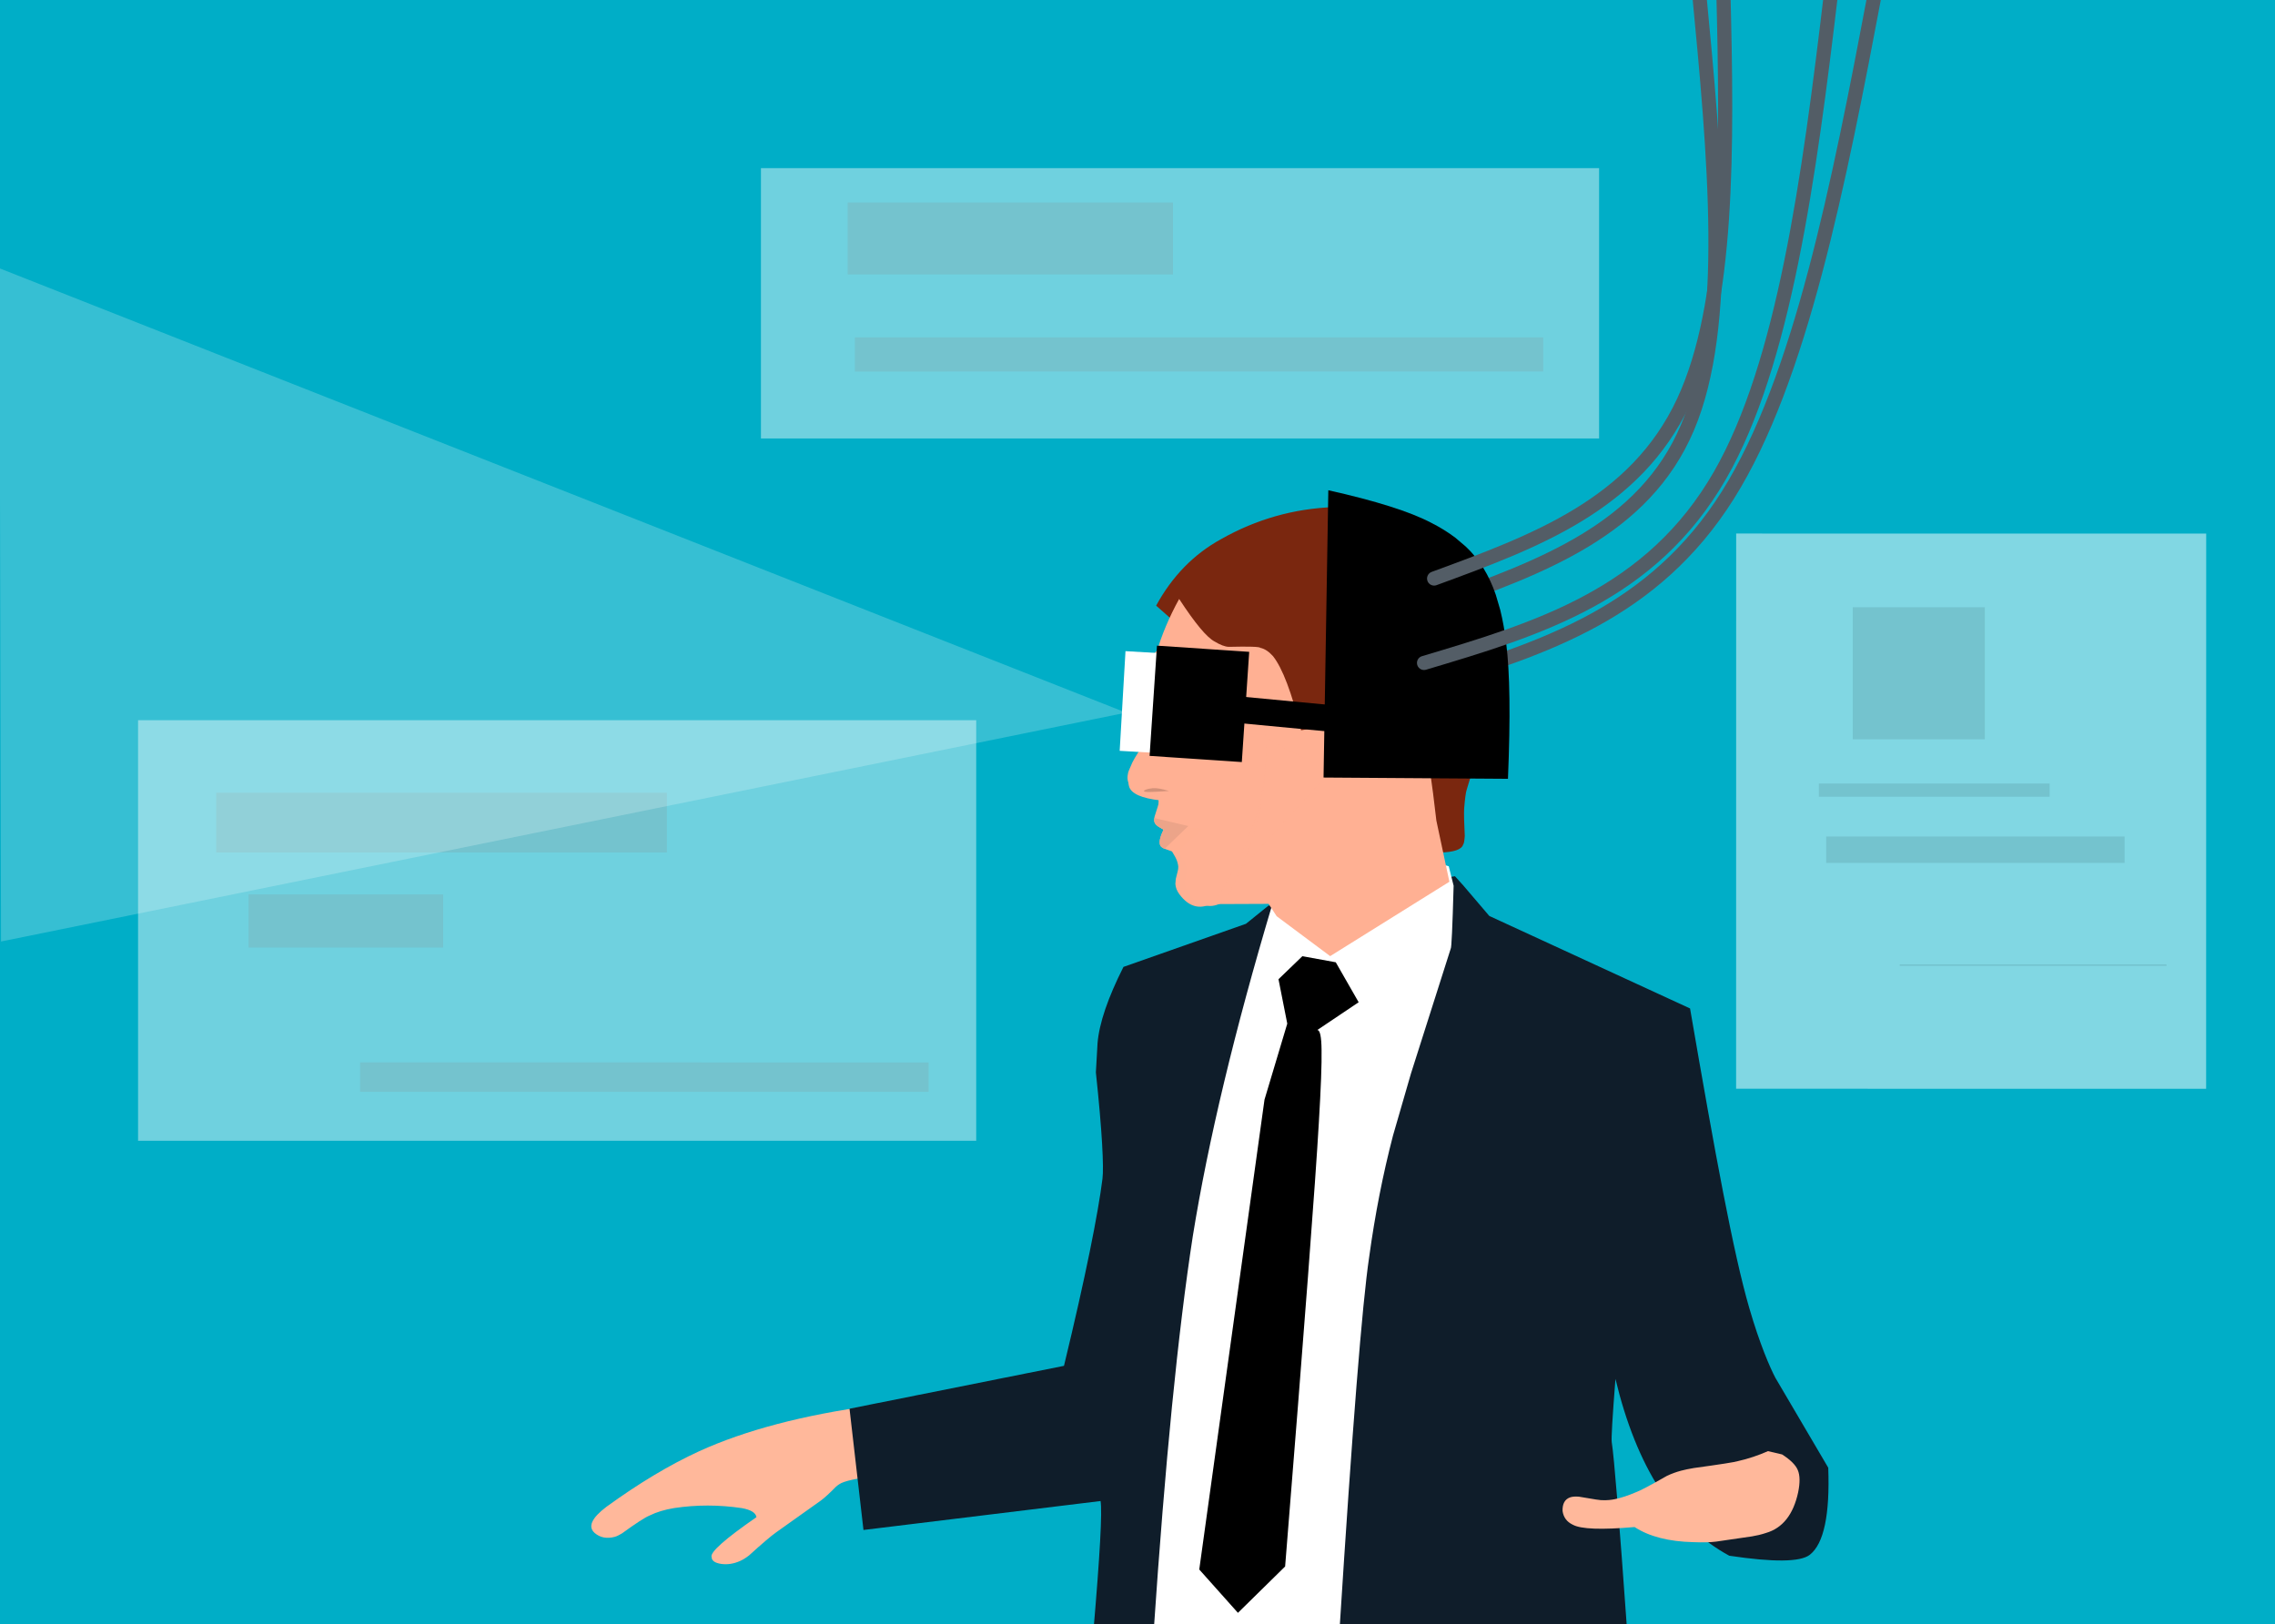 <?xml version="1.0" encoding="utf-8"?>
<svg xmlns="http://www.w3.org/2000/svg" xmlns:xlink="http://www.w3.org/1999/xlink" version= "1.1" width="1539px" height="1099px" viewBox="-230 511 1539 1099">
<rect x="-230" y="511" width="1539" height="1099" fill="#333333" stroke="none"/>
<g id="layer1">
<g style="fill:rgb(0,174,199); fill-opacity:1.0; stroke-linejoin: miter">
<path d="M-236.368,503.624C-236.559,503.624,-236.742,503.699,-236.876,503.834C-237.011,503.969,-237.087,504.152,-237.087,504.342L-237.086,1612.437C-237.086,1612.834,-236.764,1613.155,-236.367,1613.155L1315.368,1613.156C1315.559,1613.156,1315.741,1613.08,1315.876,1612.945C1316.011,1612.811,1316.086,1612.628,1316.086,1612.437L1316.085,504.343C1316.085,503.947,1315.764,503.625,1315.367,503.625L-236.368,503.624 Z"/>
</g>
<g style="fill:rgb(0,174,199); fill-opacity:1.0; stroke-linejoin: miter">
<path d="M-236.368,503.624C-236.559,503.624,-236.742,503.699,-236.876,503.834C-237.011,503.969,-237.087,504.152,-237.087,504.342L-237.086,1612.437C-237.086,1612.834,-236.764,1613.155,-236.367,1613.155L1315.368,1613.156C1315.558,1613.156,1315.741,1613.08,1315.876,1612.945C1316.011,1612.811,1316.086,1612.628,1316.086,1612.437L1316.085,504.343C1316.085,503.947,1315.763,503.625,1315.367,503.625L-236.368,503.624 Z"/>
</g>
<g style="fill:rgb(83,93,102); fill-opacity:1.0; stroke-linejoin: miter">
<path d="M1034.017,503.625C1008.877,636.628,983.132,766.402,935.033,843.131C885.704,921.822,812.623,944.817,737.671,968.159L737.331,968.265C735.381,968.873,733.971,970.686,733.971,972.828C733.971,974.349,734.694,975.778,735.918,976.679C736.749,977.291,737.744,977.609,738.752,977.609C739.228,977.609,739.707,977.538,740.172,977.393L740.513,977.287C815.213,954.023,891.709,930.242,943.133,848.208C992.593,769.307,1018.627,636.616,1043.746,503.625L1034.028,503.625 Z"/>
</g>
<g style="fill:rgb(83,93,102); fill-opacity:1.0; stroke-linejoin: miter">
<path d="M923.99,503.625L914.407,503.626L914.397,503.627C925.35,618.031,935.943,730.319,907.176,798.346C878.76,865.538,811.42,890.013,741.321,915.204C738.836,916.097,737.546,918.835,738.439,921.319C739.14,923.269,740.978,924.483,742.938,924.483C743.474,924.483,744.02,924.392,744.554,924.201C813.728,899.342,885.66,873.766,915.98,802.069C945.844,731.452,934.814,616.565,924,503.625 Z"/>
</g>
<g style="fill:rgb(255,184,155); fill-opacity:1.0; stroke-linejoin: miter">
<path d="M172.375,1548.332Q177.893,1552.98,185.873,1550.877Q187.844,1550.317,190.766,1548.54Q204.869,1538.289,209.475,1536.428Q216.402,1532.994,226.001,1531.404Q248.686,1527.984,271.846,1531.436Q281.084,1533.128,281.729,1537.559Q249.493,1559.886,251.402,1564.562Q251.422,1568.196,257.905,1569.193Q264.305,1570.065,270.708,1567.182Q273.744,1565.801,276.793,1563.373Q290.128,1551.277,295.219,1547.711L325.131,1526.442Q329.122,1523.505,335.501,1516.968Q336.484,1516.076,337.735,1515.284Q342.225,1512.075,363.918,1509.524L360.618,1461.985Q289.796,1471.631,243.036,1492.92Q213.167,1506.64,180.294,1530.502Q165.233,1541.903,172.206,1548.171 Z"/>
</g>
<g style="fill:rgb(15,29,42); fill-opacity:1.0; stroke-linejoin: miter">
<path d="M754.254,1103.892L628.09,1123.776L612.878,1136.063L530.004,1165.235C519.42,1186.243,513.576,1203.447,512.471,1216.848L511.342,1236.588C515.636,1276.923,516.775,1300.878,515.802,1308.609C512.866,1331.931,504.535,1374.155,489.766,1435.157L344.687,1464.169L354.125,1546.226L514.508,1526.636C515.726,1533.531,514.112,1562.917,509.664,1614.796L870.75,1614.796C865.385,1539.395,861.899,1496.753,860.32,1486.867C859.934,1484.45,860.779,1470.164,862.828,1444.012C877.144,1503.724,902.814,1543.603,939.838,1563.649C969.761,1568.122,987.96,1567.969,994.299,1563.013C1003.824,1555.567,1007.94,1535.873,1006.783,1504.103L970.992,1443.213C967.23,1436.009,960.479,1420.536,953.338,1395.989C942.654,1359.261,930.181,1291.473,913.297,1193.353L777.494,1130.765L759.768,1109.99 Z"/>
</g>
<g style="fill:rgb(255,255,255); fill-opacity:1.0; stroke-linejoin: miter">
<path d="M747.186,1096.294L630.801,1122.544Q592.481,1250.891,576.938,1347.258Q561.935,1444.43,550.446,1614.796L676.095,1614.797Q689.134,1408.895,696.234,1361.423Q702.123,1318.556,712.334,1279.385L724.477,1237.417L751.395,1152.846Q752.188,1152.436,753.35,1110.309L750.06,1097.144L747.186,1096.294 Z"/>
</g>
<g style="fill:rgb(0,0,0); fill-opacity:1.0; stroke-linejoin: miter">
<path d="M651.037,1157.987L673.623,1162.111L689.11,1189.148L661.122,1207.945Q663.893,1207.898,664.015,1221.523Q664.285,1235.226,662.168,1270.717Q658.842,1329.295,639.366,1570.915L607.441,1602.29L581.353,1573.049L581.352,1572.454L625.413,1255.054L640.814,1203.617L634.879,1173.567L651.004,1158.024 Z"/>
</g>
<g style="fill:rgb(255,169,136); fill-opacity:1.0; stroke-linejoin: miter">
<path d="M683.426,1050.925L685.097,1051.322Q697.361,1054.191,703.197,1056.08Q708.129,1057.669,714.539,1060.561Q716.586,1059.987,720.968,1059.449Q723.44,1059.205,725.756,1059.281Q732.725,1059.506,744.615,1061.11Q736.01,1068.809,727.917,1070.804Q719.023,1072.888,706.974,1070.182Q698.611,1068.121,694.108,1064.587Q692.084,1062.992,690.056,1060.583Q683.685,1050.863,683.426,1050.925 Z"/>
</g>
<g style="fill:rgb(255,169,136); fill-opacity:1.0; stroke-linejoin: miter">
<path d="M692.189,1025.293L692.189,1025.294Q701.331,1033.888,706.347,1037.265Q712.515,1041.59,717.969,1042.191Q720.063,1042.383,722.132,1042.023L724.196,1041.549Q726.254,1040.951,728.294,1039.949Q733.399,1037.545,742.45,1030.122L716.117,1052.426L692.189,1025.293 Z"/>
</g>
<g style="fill:rgb(255,255,255); fill-opacity:0.996; stroke-linejoin: miter">
<path d="M746.737,989.722L746.737,989.725Q751.921,988.025,754.899,987.657Q756.088,987.495,757.3,987.47L758.519,987.487L759.751,987.587L761.001,987.78L762.266,988.073L763.547,988.456L764.842,988.924Q766.145,989.435,767.47,990.08Q770.778,991.659,776.907,995.538L746.737,989.722 Z"/>
</g>
<g style="fill:rgb(0,0,0); fill-opacity:0.996; stroke-linejoin: miter">
<path d="M768.925,990.788L768.974,990.885Q769.323,991.494,769.19,992.074Q769.099,992.578,768.183,993.9L755.135,991.726Q754.937,988.847,755.559,988.307Q755.774,987.981,756.261,987.515Q757.165,987.411,758.086,987.349Q760.626,987.196,762.533,987.825Q763.073,987.992,763.634,988.21Q763.904,988.295,765.351,988.954Q767.11,989.802,768.925,990.788 Z"/>
</g>
<g style="fill:rgb(0,0,0); fill-opacity:0.996; stroke-linejoin: miter">
<path d="M729.809,1054.311L729.809,1054.313L729.809,1054.312L729.809,1054.311 Z"/>
</g>
<g style="fill:rgb(255,255,255); fill-opacity:0.996; stroke-linejoin: miter">
<path d="M702.227,980.539L702.227,980.54Q698.116,976.952,695.516,975.453Q694.484,974.842,693.378,974.346L692.25,973.886L691.075,973.497L689.85,973.188L688.57,972.963L687.241,972.817L685.866,972.744Q684.467,972.706,682.995,972.784Q679.334,972.948,672.177,974.13L702.227,980.539 Z"/>
</g>
<g style="fill:rgb(0,0,0); fill-opacity:0.996; stroke-linejoin: miter">
<path d="M730.752,1029.454L730.752,1029.456L730.752,1029.455L730.752,1029.454 Z"/>
</g>
<g style="fill:rgb(0,0,0); fill-opacity:0.996; stroke-linejoin: miter">
<path d="M712.078,975.628L713.098,975.758Q719.776,976.561,723.889,977.607Q727.582,978.501,733.966,981.252L732.635,987.617Q728.53,985.799,726.272,984.95Q723.116,983.795,721.791,983.495Q720.454,983.105,717.401,982.652Q715.224,982.35,711.346,982.1L712.078,975.628 Z"/>
</g>
<g style="fill:rgb(0,0,0); fill-opacity:0.996; stroke-linejoin: miter">
<path d="M744.028,973.98L745.549,973.657Q750.12,972.626,754.6,972.144Q756.09,972.003,757.559,971.985L759.022,972.004Q760.479,972.057,761.908,972.278L763.33,972.547L764.736,972.898L766.131,973.324Q767.519,973.791,768.886,974.378Q772.31,975.816,778.316,979.342L744.028,973.98 Z"/>
</g>
<g style="fill:rgb(0,0,0); fill-opacity:0.996; stroke-linejoin: miter">
<path d="M730.245,1012.296L730.244,1012.298L730.245,1012.296L730.245,1012.296 Z"/>
</g>
<g style="fill:rgb(255,12,0); fill-opacity:0.106; stroke-linejoin: miter">
<path d="M747.38,1028.934L748.084,1030.535Q751.287,1038.005,754.148,1043.352Q755.099,1045,755.76,1046.007L759.122,1050.272Q759.561,1051.018,759.782,1051.623Q760.19,1053.452,759.76,1055.73Q759.367,1058.131,757.806,1063.381Q758.815,1057.971,759.02,1055.543Q759.26,1053.231,758.847,1051.481Q758.641,1050.912,758.252,1050.227Q755.755,1047.01,755.294,1046.241Q754.835,1045.483,754.388,1044.655L753.41,1042.822Q751.616,1039.248,747.38,1028.934 Z"/>
</g>
<g style="fill:rgb(255,12,0); fill-opacity:0.106; stroke-linejoin: miter">
<path d="M689.599,1018.036L688.503,1019.399Q683.467,1025.779,679.313,1030.198Q677.965,1031.542,677.067,1032.342L672.71,1035.586Q672.092,1036.192,671.722,1036.719Q670.851,1038.379,670.674,1040.691Q670.428,1043.111,670.571,1048.586Q671.003,1043.1,671.437,1040.701Q671.808,1038.407,672.662,1036.825Q673.008,1036.329,673.562,1035.769Q676.81,1033.311,677.454,1032.689Q678.096,1032.076,678.743,1031.393L680.163,1029.878Q682.826,1026.894,689.599,1018.036 Z"/>
</g>
<g style="fill:rgb(255,184,155); fill-opacity:1.0; stroke-linejoin: miter">
<path d="M833.848,1542.605Q827.928,1539.741,827.049,1533.363Q826.821,1526.084,832.113,1524.171Q834.378,1523.381,838.121,1523.694Q853.046,1526.349,854.398,1526.067Q858.488,1526.212,862.668,1525.334Q868.991,1523.997,876.728,1520.67Q880.703,1519.296,897.614,1509.639Q902.092,1507.484,907.23,1506.107Q910.948,1505.122,915.832,1504.314Q942.77,1500.618,945.715,1499.627Q956.298,1497.211,965.999,1492.877L975.56,1495.116Q984.137,1500.646,986.19,1505.736Q988.419,1511.007,986.409,1520.787Q981.512,1543.339,964.649,1548.246Q960.625,1549.608,955.273,1550.541L930.982,1554.086Q925.039,1554.866,915.515,1554.462Q890.625,1553.903,875.756,1544.239Q842.158,1547.158,834.009,1542.68 Z"/>
</g>
<g style="fill:rgb(122,39,15); fill-opacity:1.0; stroke-linejoin: miter">
<path d="M741.464,1087.891L743.593,1087.861Q758.453,1087.598,759.817,1082.332Q760.492,1081.953,760.9,1076.699Q760.204,1063.296,760.474,1058.105Q761.295,1047.982,762.185,1045.375L765.109,1035.698Q776.523,1008.721,779.117,1001.123Q781.391,994.673,783.038,987.77Q786.509,973.955,785.243,958.364Q785.646,954.539,780.3,934.678Q775.143,918.658,766.065,904.197Q761.56,897.037,756.277,890.686Q753.561,886.453,739.932,874.836Q732.376,867.929,711.746,859.894Q694.782,853.969,672.518,854.106Q631.787,855.569,596.113,875.75Q568.353,890.982,552.106,920.792L741.464,1087.891"/>
</g>
<g style="fill:rgb(255,176,147); fill-opacity:1.0; stroke-linejoin: miter">
<path d="M633.654,1130.937L628.186,1122.583L581.934,1122.777Q579.82,1119.758,578.363,1115.508Q576.906,1111.258,577.417,1103.316Q584.101,1060.355,583.54,1056.672Q584.111,1035.812,581.804,1024.178Q579.373,997.511,552.081,953.376Q557.65,934.413,567.683,916.284Q583.815,940.967,591.661,945.064Q597.38,948.532,601.198,948.672Q621.862,948.174,622.611,949.356Q626.933,950.253,631.149,954.955Q640.737,966.975,650.166,1005.135L664.088,1002.738L683.649,982.56Q693.431,978.159,698.621,976.623Q714.51,970.83,723.747,983.082Q727.744,986.932,733.351,1009.783Q737.171,1026.793,741.679,1066.248L750.49,1107.615L669.835,1157.944L633.654,1130.937"/>
</g>
<g style="fill:rgb(255,0,0); fill-opacity:0.667; stroke-linejoin: miter">
<path d="M564.837,951.362Q561.905,950.729,558.819,950.34Q555.239,950.296,552.835,950.866Q552.45,952.119,552.081,953.376Q579.373,997.511,581.804,1024.178Q584.111,1035.813,583.54,1056.672Q584.101,1060.355,577.417,1103.316Q576.906,1111.259,578.363,1115.508Q579.766,1119.6,581.777,1122.55Q589.992,1118.853,597.44,1107.564Q603.013,1099.28,607.596,1087.81Q612.87,1073.023,613.337,1069.41Q618.034,1049.414,616.531,1027.613Q615.002,1005.797,607.72,988.176Q605.306,982.452,602.293,977.643Q601.053,974.65,592.179,965.48Q580.771,954.803,564.837,951.362 Z"/>
</g>
<g style="fill:rgb(255,176,147); fill-opacity:0.996; stroke-linejoin: miter">
<path d="M613.359,1003.003L613.996,1007.669Q618.525,1038.225,617.379,1056.834Q616.665,1073.555,606.826,1101.995L669.695,1033.641L613.359,1003.003"/>
</g>
<g style="fill:rgb(255,176,147); fill-opacity:0.996; stroke-linejoin: miter">
<path d="M599.821,1119.591L602.086,1114.813Q620.423,1076.77,623.723,1052.419Q629.234,1021.132,621.197,993.545Q619.167,985.064,608.627,971.42Q602.259,964.1,595.421,959.085Q588.582,954.069,582.875,951.216Q572.711,945.823,565.339,946.635Q553.437,948.042,549.636,955.038Q548.481,957.663,548.848,961.571Q548.545,963.262,553.662,983.217Q554.619,989.881,553.939,992.39Q553.889,994.804,550.72,1002.095Q551.138,1001.951,540.208,1021.469Q536.25,1029.197,535.838,1030.585Q533.267,1037.657,533.496,1038.619Q533.181,1040.954,533.748,1042.939Q535.63,1050.454,555.227,1052.604Q555.882,1054.793,555.754,1056.898Q556.129,1056.47,553.913,1065.827Q553.646,1067.591,553.973,1068.98Q554.639,1072.008,560.798,1073.913Q557.625,1082.07,559.439,1085.01Q560.659,1087.1,567.435,1088.009Q570.449,1091.962,571.529,1094.276Q572.924,1097.538,572.802,1099.079Q573.069,1099.426,571.803,1106.584L571.808,1110.061Q572.372,1113.669,575.1,1116.748Q586.592,1129.705,599.821,1119.591"/>
</g>
<g style="fill:rgb(255,255,255); fill-opacity:0.996; stroke-linejoin: miter">
<path d="M591.842,992.016L591.842,992.017L577.405,985.496Q576.342,989.375,576.842,991.276Q577.158,993.184,579.852,996.923L591.842,992.016"/>
</g>
<g style="fill:rgb(0,0,0); fill-opacity:0.996; stroke-linejoin: miter">
<path d="M577.394,985.571L577.532,985.607Q578.874,985.938,579.75,986.384Q580.461,986.741,581.046,987.371Q582.197,988.694,582.732,991.426Q583.142,993.444,583.442,995.7L580.11,997.184Q578.373,995.216,577.662,994.08Q576.986,992.938,576.928,992.696Q576.732,992.226,576.618,991.743Q576.506,991.259,576.475,990.761Q576.42,990.518,576.531,989.241Q576.676,987.958,577.394,985.571"/>
</g>
<g style="fill:rgb(0,0,0); fill-opacity:0.996; stroke-linejoin: miter">
<path d="M556.963,970.351Q556.963,970.352,556.963,970.351"/>
</g>
<g style="fill:rgb(0,0,0); fill-opacity:0.996; stroke-linejoin: miter">
<path d="M559.163,968.428L559.162,968.428L588.386,976.439Q575.155,975.009,570.788,974.825Q566.02,974.546,560.982,975.047L559.163,968.428"/>
</g>
<g style="fill:rgb(255,0,0); fill-opacity:0.133; stroke-linejoin: miter">
<path d="M553.873,1068.456Q569.264,1069.977,584.656,1071.498Q575.492,1079.682,566.329,1087.865Q561.09,1087.092,559.465,1085.046Q557.612,1082.051,560.798,1073.913Q554.447,1071.87,553.973,1068.98Q553.913,1068.724,553.872,1068.456 Z"/>
</g>
<g style="fill:rgb(0,0,0); fill-opacity:0.514; stroke-linejoin: miter">
<path d="M560.813,1046.18L559.878,1045.918Q557.068,1045.1,554.284,1044.604Q553.356,1044.451,552.434,1044.369L551.514,1044.31Q550.595,1044.272,549.684,1044.331Q546.884,1044.576,545.061,1045.337L544.559,1045.571L544.179,1045.805L543.937,1046.03L543.851,1046.241L543.936,1046.429Q544.27,1046.642,544.367,1046.639L544.945,1046.749L545.729,1046.821L546.702,1046.857Q547.768,1046.876,549.135,1046.838Q552.479,1046.758,560.813,1046.18"/>
</g>
<g style="fill:rgb(255,176,147); fill-opacity:0.996; stroke-linejoin: miter">
<path d="M592.216,1121.001L594.88,1116.432Q616.387,1080.088,621.746,1056.105Q629.899,1025.401,624.238,997.23Q622.937,988.607,613.596,974.116Q607.874,966.28,601.487,960.702Q595.101,955.123,589.657,951.795Q579.987,945.555,572.574,945.738Q560.596,946.127,556.213,952.774Q554.839,955.292,554.871,959.216Q554.426,960.876,557.827,981.193Q558.213,987.915,557.323,990.358Q557.067,992.758,553.29,999.754Q553.718,999.645,541.167,1018.163Q536.566,1025.526,536.038,1026.874Q532.875,1033.701,533.021,1034.68Q532.508,1036.979,532.904,1039.006Q534.141,1046.653,553.483,1050.463Q553.949,1052.7,553.644,1054.786Q554.054,1054.391,551.049,1063.526Q550.634,1065.261,550.84,1066.672Q551.247,1069.747,557.221,1072.168Q553.366,1080.025,554.923,1083.109Q555.96,1085.294,562.635,1086.778Q565.302,1090.973,566.181,1093.37Q567.294,1096.739,567.041,1098.264Q567.278,1098.633,565.407,1105.658L565.116,1109.122Q565.371,1112.765,567.827,1116.065Q578.176,1129.951,592.216,1121.001"/>
</g>
<g style="fill:rgb(255,255,255); fill-opacity:0.996; stroke-linejoin: miter">
<path d="M591.842,992.016L591.842,992.017L577.405,985.496Q576.342,989.375,576.842,991.276Q577.158,993.184,579.852,996.923L591.842,992.016"/>
</g>
<g style="fill:rgb(0,0,0); fill-opacity:0.996; stroke-linejoin: miter">
<path d="M577.394,985.57L577.532,985.607Q578.875,985.937,579.75,986.384Q580.461,986.741,581.046,987.371Q582.197,988.694,582.732,991.426Q583.142,993.443,583.442,995.699L580.11,997.183Q578.373,995.216,577.662,994.08Q576.986,992.938,576.928,992.696Q576.732,992.226,576.618,991.743Q576.506,991.259,576.475,990.761Q576.421,990.518,576.531,989.241Q576.676,987.958,577.394,985.57"/>
</g>
<g style="fill:rgb(0,0,0); fill-opacity:0.996; stroke-linejoin: miter">
<path d="M556.963,970.351Q556.963,970.352,556.963,970.351"/>
</g>
<g style="fill:rgb(0,0,0); fill-opacity:0.996; stroke-linejoin: miter">
<path d="M559.163,968.427L559.162,968.428L588.386,976.439Q575.155,975.01,570.788,974.825Q566.021,974.545,560.982,975.047L559.163,968.427"/>
</g>
<g style="fill:rgb(0,0,0); fill-opacity:0.173; stroke-linejoin: miter">
<path d="M560.813,1046.179L559.878,1045.918Q557.068,1045.1,554.283,1044.604Q553.356,1044.451,552.434,1044.369L551.514,1044.31Q550.596,1044.272,549.685,1044.331Q546.884,1044.576,545.062,1045.337L544.559,1045.571L544.179,1045.805L543.938,1046.03L543.851,1046.241L543.936,1046.429Q544.27,1046.642,544.367,1046.639L544.945,1046.749L545.729,1046.821L546.702,1046.857Q547.768,1046.876,549.136,1046.838Q552.479,1046.758,560.813,1046.179"/>
</g>
<g style="fill:rgb(236,164,137); fill-opacity:1.0; stroke-linejoin: miter">
<path d="M550.861,1064.502Q550.693,1065.669,550.84,1066.672Q551.192,1069.329,555.701,1071.498Q554.321,1070.43,554.019,1069.206L554.025,1069.207Q554.396,1070.455,555.721,1071.507Q555.731,1071.515,555.741,1071.523L555.748,1071.524Q556.44,1071.851,557.221,1072.168Q557.165,1072.284,557.109,1072.399Q556.697,1072.176,556.339,1071.946L556.333,1071.947Q556.691,1072.185,557.108,1072.414Q553.391,1080.074,554.923,1083.109Q555.502,1084.328,557.834,1085.328Q565.851,1077.621,573.867,1069.913L550.867,1064.502 Z"/>
</g>
<g style="fill:rgb(255,255,255); fill-opacity:1.0; stroke-linejoin: miter">
<path d="M531.376,951.589L561.761,953.358L557.836,1020.801L527.451,1019.034L531.376,951.589 Z"/>
</g>
<g style="fill:rgb(255,255,255); fill-opacity:1.0; stroke-linejoin: miter">
<path d="M390.204,606.998L390.204,606.998L390.204,606.998L390.204,606.998L390.204,606.998L390.204,606.998L390.204,606.998Q390.204,606.998,390.204,606.998"/>
</g>
<g style="fill:rgb(0,0,0); fill-opacity:1.0; stroke-linejoin: miter">
<path d="M552.675,947.873L583.869,949.964L615.064,952.054Q612.565,989.341,610.067,1026.629Q578.872,1024.539,547.677,1022.449Q550.176,985.161,552.675,947.873"/>
</g>
<g style="fill:rgb(0,0,0); fill-opacity:1.0; stroke-linejoin: miter">
<path d="M463.206,598.127L463.206,598.127L463.206,598.127L463.206,598.127L463.206,598.127L463.206,598.127L463.206,598.127Q463.206,598.127,463.206,598.127"/>
</g>
<g style="fill:rgb(0,0,0); fill-opacity:1.0; stroke-linejoin: miter">
<path d="M593.768,980.811L641.446,985.325L689.124,989.839Q688.276,998.794,687.428,1007.75Q639.75,1003.236,592.072,998.722Q592.92,989.766,593.768,980.811"/>
</g>
<g style="fill:rgb(255,176,147); fill-opacity:1.0; stroke-linejoin: miter">
<path d="M612.531,871.998L612.531,871.998L612.531,871.998L612.531,871.998"/>
</g>
<g style="fill:rgb(255,255,255); fill-opacity:0.435; stroke-linejoin: miter">
<path d="M-136.603,998.308L146.894,998.308L430.392,998.308Q430.392,1140.597,430.392,1282.885Q146.894,1282.885,-136.603,1282.886Q-136.603,1140.597,-136.603,998.308"/>
</g>
<g style="fill:rgb(255,255,255); fill-opacity:0.435; stroke-linejoin: miter">
<path d="M284.77,624.773L568.267,624.773L851.764,624.774Q851.764,716.22,851.764,807.665Q568.267,807.666,284.77,807.667Q284.77,716.22,284.77,624.773"/>
</g>
<g style="fill:rgb(255,255,255); fill-opacity:0.506; stroke-linejoin: miter">
<path d="M944.49,872.007L1262.451,872.047L1262.406,1247.714L944.445,1247.678L944.49,872.007"/>
</g>
<g style="fill:rgb(0,0,0); fill-opacity:1.0; stroke-linejoin: miter">
<path d="M790.111,1037.961L665.359,1037.108L668.585,842.718Q716.748,853.46,738.262,864.771Q746.99,869.171,754.492,874.821L761.611,880.86Q768.386,887.251,773.475,895.361Q778.513,903.522,781.866,913.401L784.874,923.631Q787.498,934.252,788.898,946.123Q792.702,975.486,790.111,1037.961"/>
</g>
<g style="fill:rgb(0,0,0); fill-opacity:1.0; stroke-linejoin: miter">
<path d="M870.379,734.425L870.378,734.425L870.378,734.425L870.379,734.425"/>
</g>
<g style="fill:rgb(83,93,102); fill-opacity:1.0; stroke-linejoin: miter">
<path d="M940.566,503.625L931.022,503.626L931.012,503.627C933.755,611.859,934.673,716.303,904.463,780.926C872.903,848.44,806.927,872.867,738.507,897.957C736.029,898.866,734.756,901.612,735.665,904.091C736.375,906.026,738.205,907.226,740.153,907.226C740.7,907.226,741.255,907.132,741.798,906.933C809.493,882.108,879.632,856.619,913.123,784.975C944.421,718.023,943.317,611.105,940.576,503.625 Z"/>
</g>
<g style="fill:rgb(83,93,102); fill-opacity:1.0; stroke-linejoin: miter">
<path d="M1011.04,503.625L1004.181,503.626C988.985,632.376,971.924,755.985,929.512,830.029C884.022,909.445,809.058,931.984,731.961,954.983C729.908,955.595,728.457,957.535,728.552,959.767C728.615,961.24,729.353,962.601,730.553,963.456C731.373,964.04,732.344,964.344,733.328,964.344C733.785,964.344,734.245,964.278,734.694,964.144C811.368,941.271,890.174,917.938,937.807,834.78C981.448,758.592,998.651,632.316,1013.798,503.625L1013.788,503.626L1011.04,503.627L1011.04,503.625 Z"/>
</g>
<g style="fill:rgb(116,195,206); fill-opacity:1.0; stroke-linejoin: miter">
<path d="M-83.737,1047.41L68.715,1047.41L221.166,1047.411Q221.166,1067.608,221.166,1087.805Q68.715,1087.806,-83.737,1087.806Q-83.737,1067.608,-83.737,1047.41"/>
</g>
<g style="fill:rgb(116,195,206); fill-opacity:1.0; stroke-linejoin: miter">
<path d="M-61.856,1116.159L3.972,1116.16L69.799,1116.161Q69.799,1134.147,69.799,1152.133Q3.972,1152.134,-61.856,1152.135Q-61.856,1134.147,-61.856,1116.159"/>
</g>
<g style="fill:rgb(116,195,206); fill-opacity:1.0; stroke-linejoin: miter">
<path d="M13.598,1229.835L205.905,1229.836L398.212,1229.837Q398.212,1239.803,398.212,1249.769Q205.905,1249.77,13.598,1249.77Q13.598,1239.803,13.598,1229.835"/>
</g>
<g style="fill:rgb(116,195,206); fill-opacity:1.0; stroke-linejoin: miter">
<path d="M361.668,674.802L465.018,674.803L568.367,674.804Q568.367,674.803,568.367,674.802Q465.018,674.803,361.668,674.804Q361.668,674.803,361.668,674.802"/>
</g>
<g style="fill:rgb(116,195,206); fill-opacity:1.0; stroke-linejoin: miter">
<path d="M343.429,648.039L453.467,648.04L563.504,648.041Q563.504,672.37,563.504,696.699Q453.467,696.7,343.429,696.7Q343.429,672.37,343.429,648.039"/>
</g>
<g style="fill:rgb(116,195,206); fill-opacity:1.0; stroke-linejoin: miter">
<path d="M348.293,739.276L581.134,739.277L813.975,739.278Q813.975,750.833,813.975,762.389Q581.134,762.39,348.293,762.391Q348.293,750.833,348.293,739.276"/>
</g>
<g style="fill:rgb(116,195,206); fill-opacity:1.0; stroke-linejoin: miter">
<path d="M1023.352,921.868L1068.031,921.869L1112.709,921.87Q1112.709,966.548,1112.709,1011.226Q1068.031,1011.227,1023.352,1011.227Q1023.352,966.548,1023.352,921.868"/>
</g>
<g style="fill:rgb(116,195,206); fill-opacity:1.0; stroke-linejoin: miter">
<path d="M1000.418,1041.156L1078.482,1041.157L1156.545,1041.158Q1156.545,1045.634,1156.545,1050.11Q1078.482,1050.111,1000.418,1050.112Q1000.418,1045.634,1000.418,1041.156"/>
</g>
<g style="fill:rgb(116,195,206); fill-opacity:1.0; stroke-linejoin: miter">
<path d="M1005.391,1094.883L1106.326,1094.883L1207.262,1094.884Q1207.262,1085.929,1207.262,1076.974Q1106.326,1076.974,1005.391,1076.975Q1005.391,1085.929,1005.391,1094.883"/>
</g>
<g style="fill:rgb(116,195,206); fill-opacity:1.0; stroke-linejoin: miter">
<path d="M1055.112,1164.528L1145.358,1164.528L1235.603,1164.529Q1235.603,1164.031,1235.603,1163.533Q1145.358,1163.533,1055.112,1163.534Q1055.112,1164.031,1055.112,1164.528"/>
</g>
<g style="fill:rgb(255,255,255); fill-opacity:0.212; stroke-linejoin: miter">
<path d="M531.766,993.207L531.766,993.208L-229.301,1148.055Q-229.825,920.294,-230.35,692.533L531.766,993.207"/>
</g>
</g>
</svg>